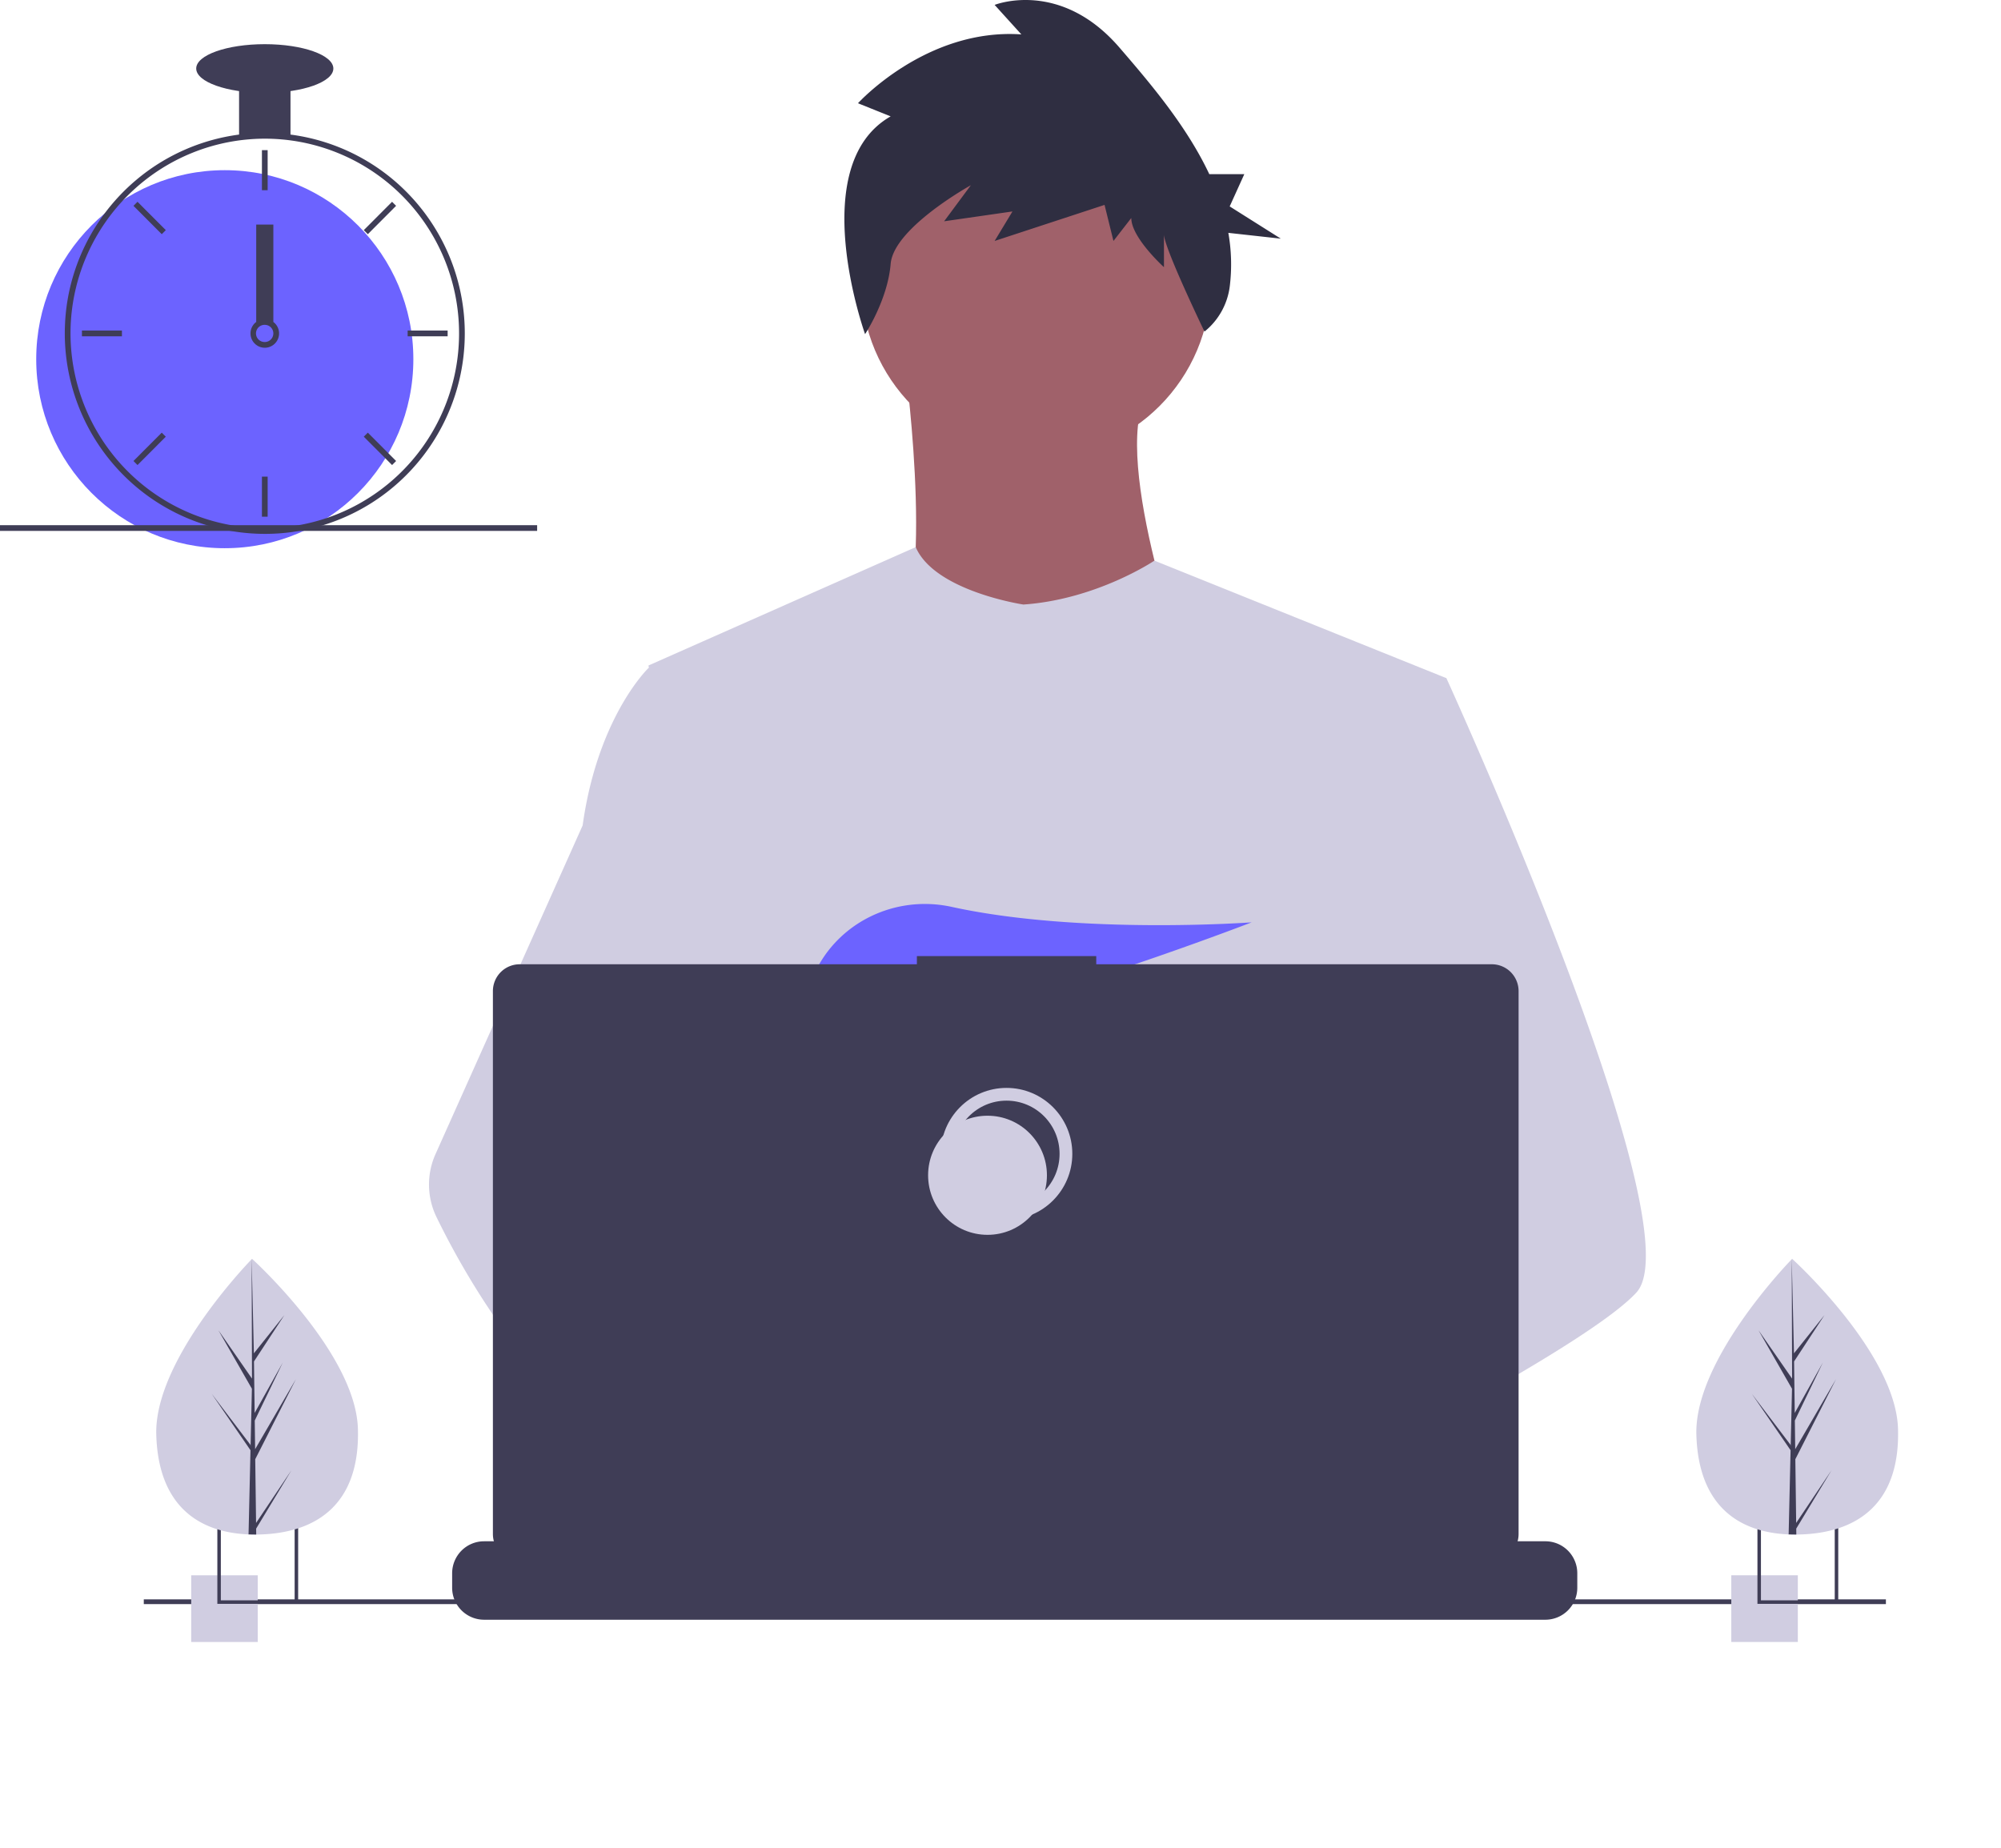 <svg width="314" height="290" fill="none" xmlns="http://www.w3.org/2000/svg"><path d="M162.579 71.76c15.147 0 27.425-12.308 27.425-27.492 0-15.184-12.278-27.493-27.425-27.493s-27.426 12.309-27.426 27.493 12.279 27.493 27.426 27.493z" fill="#A0616A"/><path d="M142.109 58.014s5.167 39.048-2.782 43.431c-7.95 4.383 47.299 4.781 47.299 4.781s-12.322-33.868-6.757-44.227l-37.76-3.985z" fill="#A0616A"/><path d="M226.969 106.424l-4.595 20.974-9.715 44.374-.291 2.43-3.353 28.134-2.23 18.689-1.496 12.555c-9.093 4.684-15.683 7.918-15.683 7.918s-.567-2.849-1.48-6.494c-6.382 1.918-18.189 5.1-28.196 5.735 3.644 4.072 5.319 7.896 3.047 10.719-6.855 8.509-35.154-9.317-45.052-15.964a26.946 26.946 0 00-.262 4.808l-7.574-5.84.749-13.437 1.265-22.735 1.588-28.511c-.5-1.221-.92-2.473-1.256-3.75-2.32-8.27-5.136-24.783-7.295-38.631a1357.195 1357.195 0 01-3.32-22.567l-.056-.396 41.932-18.574c2.98 6.928 16.895 9.01 16.895 9.01 11.528-.796 20.564-6.89 20.564-6.89l45.814 18.443z" fill="#D0CDE1"/><path d="M192.788 233.531s-1.776.61-4.662 1.473c-6.382 1.918-18.189 5.1-28.196 5.735-8.615.554-15.895-.777-17.226-6.411-.571-2.423.238-4.416 2.002-6.053 5.266-4.894 19.021-6.648 29.93-7.25 3.081-.168 5.93-.246 8.302-.276 4.028-.053 6.668.03 6.668.03l.064.246 3.118 12.506z" fill="#A0616A"/><path d="M139.763 18.262l-5.128-2.058S145.357 4.371 160.275 5.4L156.079.77s10.256-4.116 19.58 6.688c4.901 5.68 10.571 12.356 14.107 19.876h5.491l-2.292 5.059 8.022 5.06-8.234-.91c.491 2.77.566 5.6.224 8.392a10.862 10.862 0 01-3.966 7.102s-6.36-13.195-6.36-15.253v5.145s-5.128-4.63-5.128-7.718l-2.797 3.602-1.398-5.66-17.249 5.66 2.797-4.63-10.722 1.543 4.196-5.66s-12.12 6.689-12.587 12.348c-.466 5.66-4.014 11.022-4.014 11.022s-9.505-26.456 4.014-34.174z" fill="#2F2E41"/><path d="M256.779 202.848c-2.793 3.036-9.715 7.608-18.107 12.558a450.696 450.696 0 01-9.835 5.619c-8.089 4.498-16.559 8.954-23.548 12.555-9.093 4.684-15.683 7.918-15.683 7.918s-.567-2.849-1.48-6.494c-1.224-4.879-3.066-11.186-4.987-13.979a8.25 8.25 0 00-.201-.276c-.56-.737-1.123-1.167-1.678-1.167l27.755-17.246 11.994-7.455-8.641-20.679-10.838-25.939 6.541-20.865 6.575-20.974h12.323s4.08 8.928 9.298 21.377a800.041 800.041 0 012.405 5.807c10.734 26.17 24.115 62.716 18.107 69.24z" fill="#D0CDE1"/><path d="M162.977 251.458c-6.855 8.509-35.154-9.317-45.053-15.964a161.156 161.156 0 01-3.438-2.363l9.055-12.106 2.868-3.832a197.966 197.966 0 006.777 3.832c3.271 1.926 7.377 4.442 11.52 7.25 5.718 3.877 11.499 8.299 15.224 12.464 3.644 4.072 5.319 7.896 3.047 10.719z" fill="#A0616A"/><path d="M132.768 220.779a17.778 17.778 0 00-3.021.246c-8.574 1.477-11.103 9.257-11.823 14.469a27.039 27.039 0 00-.261 4.808l-7.574-5.84-2.76-2.127c-6.642-2.322-12.561-6.446-17.693-11.31a89.097 89.097 0 01-11.916-14.166 124.992 124.992 0 01-9.22-15.851 11.684 11.684 0 01-.16-9.889l9.38-20.956 13.71-30.627c.1-.729.211-1.442.332-2.138 2.719-15.628 10.002-22.567 10.002-22.567h5.565l3.722 22.567 4.625 28.036-3.241 10.595-7.489 24.47 7.157 7.791 20.665 22.489z" fill="#D0CDE1"/><path d="M139.066 155.456l4.757 5.564c1.767-.338 3.613-.735 5.514-1.181l-1.367-4.383 3.341 3.907c20.139-4.965 45.1-14.618 45.1-14.618s-26.948 1.981-47.07-2.426c-8.902-1.95-18.062 2.474-21.715 10.843-2.124 4.864-1.79 9.078 5.741 9.078a49.55 49.55 0 007.591-.715l-1.892-6.069z" fill="#6C63FF"/><path d="M247.511 246.897v2.269a5.014 5.014 0 01-5.009 5.021H75.96a5.016 5.016 0 01-5.009-5.021v-2.269a5.037 5.037 0 011.467-3.551 5.005 5.005 0 013.542-1.47h9.6v-1.058a.208.208 0 01.06-.148.2.2 0 01.148-.061h5.01a.199.199 0 01.147.061.215.215 0 01.061.148v1.058h3.13v-1.058a.204.204 0 01.06-.148.199.199 0 01.148-.061h5.009a.2.2 0 01.148.061.208.208 0 01.061.148v1.058h3.132v-1.058a.215.215 0 01.061-.148.203.203 0 01.148-.061h5.009a.2.2 0 01.148.061.197.197 0 01.045.068.197.197 0 01.016.08v1.058h3.129v-1.058c0-.028.005-.055.016-.08a.197.197 0 01.045-.068.2.2 0 01.148-.061h5.009a.203.203 0 01.193.129c.01.025.015.052.015.08v1.058h3.13v-1.058a.196.196 0 01.061-.148.203.203 0 01.147-.061h5.009a.196.196 0 01.148.061.197.197 0 01.045.068.197.197 0 01.016.08v1.058h3.133v-1.058c0-.028.005-.055.016-.08a.197.197 0 01.045-.068.2.2 0 01.148-.061h5.008a.196.196 0 01.148.061.2.2 0 01.061.148v1.058h3.129v-1.058a.215.215 0 01.061-.148.203.203 0 01.148-.061h39.235a.2.2 0 01.148.061.197.197 0 01.045.068.197.197 0 01.016.08v1.058h3.133v-1.058c0-.028.005-.055.016-.08a.184.184 0 01.045-.068.2.2 0 01.148-.061h5.008a.209.209 0 01.209.209v1.058h3.129v-1.058a.215.215 0 01.061-.148.203.203 0 01.148-.061h5.009a.2.2 0 01.148.061.215.215 0 01.061.148v1.058h3.129v-1.058c0-.028.005-.055.016-.08a.197.197 0 01.045-.068.2.2 0 01.148-.061h5.009a.203.203 0 01.193.129c.01.025.015.052.015.08v1.058h3.133v-1.058a.215.215 0 01.061-.148.2.2 0 01.148-.061h5.009a.207.207 0 01.205.209v1.058h3.133v-1.058c0-.028.005-.055.016-.08a.184.184 0 01.045-.068.2.2 0 01.148-.061h5.008a.196.196 0 01.148.061c.02.019.035.042.045.068a.197.197 0 01.016.08v1.058h3.129v-1.058a.215.215 0 01.061-.148.203.203 0 01.148-.061h5.009a.2.2 0 01.148.061.197.197 0 01.045.068.197.197 0 01.016.08v1.058h14.608a5.002 5.002 0 014.628 3.099c.252.61.381 1.263.381 1.922z" fill="#3F3D56"/><path d="M295.939 250.987H22.564v.748h273.375v-.748zm-61.838-99.662h-62.075v-1.282h-28.148v1.282H81.547a4.195 4.195 0 00-2.97 1.233 4.216 4.216 0 00-1.23 2.977v85.208c0 1.117.443 2.187 1.23 2.977a4.195 4.195 0 002.97 1.233H234.1a4.194 4.194 0 002.969-1.233 4.214 4.214 0 001.23-2.977v-85.208a4.22 4.22 0 00-1.23-2.977 4.17 4.17 0 00-1.362-.912 4.179 4.179 0 00-1.607-.321z" fill="#3F3D56"/><path d="M157.946 190.421c5.15 0 9.324-4.185 9.324-9.347s-4.174-9.347-9.324-9.347c-5.149 0-9.324 4.185-9.324 9.347s4.175 9.347 9.324 9.347z" stroke="#D0CDE1" stroke-width="2" stroke-miterlimit="10"/><path d="M154.963 193.785c5.149 0 9.323-4.184 9.323-9.346s-4.174-9.347-9.323-9.347c-5.15 0-9.324 4.185-9.324 9.347s4.174 9.346 9.324 9.346zM40.445 247.21H30.003v10.468h10.442V247.21z" fill="#D0CDE1"/><path d="M34.107 238.985v12.711h12.68v-12.711h-12.68zm12.128 12.158h-11.58v-11.605h11.58v11.605z" fill="#3F3D56"/><path d="M282.12 247.21h-10.443v10.468h10.443V247.21z" fill="#D0CDE1"/><path d="M275.781 238.985v12.711h12.68v-12.711h-12.68zm12.129 12.158h-11.581v-11.605h11.581v11.605z" fill="#3F3D56"/><path d="M35.274 86.032c16.342 0 29.59-13.28 29.59-29.663 0-16.382-13.248-29.663-29.59-29.663S5.684 39.986 5.684 56.37c0 16.382 13.248 29.663 29.59 29.663z" fill="#6C63FF"/><path d="M45.586 21.12a31.903 31.903 0 00-8.07 0 31.428 31.428 0 00-16.19 7.162 31.548 31.548 0 00-9.774 14.788 31.184 31.184 0 00-1.362 8.1c-.014.381-.023.768-.023 1.154a31.53 31.53 0 009.201 22.237 31.376 31.376 0 0024.178 9.16 30.966 30.966 0 004.6-.637 31.378 31.378 0 0018.22-11.5 31.516 31.516 0 006.542-20.564 31.504 31.504 0 00-8.216-19.95 31.362 31.362 0 00-19.106-9.95zm5.788 60.139h-.005a30.11 30.11 0 01-7.823 1.56c-.66.044-1.327.067-1.995.067a30.487 30.487 0 01-21.547-8.962 30.637 30.637 0 01-8.918-22.755 30.637 30.637 0 019.33-20.848 30.49 30.49 0 0121.135-8.559c7.223 0 14.21 2.572 19.719 7.255a30.581 30.581 0 0110.359 18.318 30.626 30.626 0 01-3.92 20.687A30.504 30.504 0 0151.375 81.26z" fill="#3F3D56"/><path d="M42 23.56h-.898v6.292H42V23.56zm-20.422 8.107l-.634.636 4.439 4.449.634-.636-4.439-4.449zm-8.721 20.208v.899h6.277v-.9h-6.277zm8.087 20.471l.634.635 4.439-4.449-.634-.636-4.439 4.45zm36.141-36.23l.634.636 4.438-4.45-.634-.635-4.438 4.45zm6.883 15.759v.899h6.276v-.9h-6.276zm-6.249 16.021l-.634.636 4.438 4.45.634-.636-4.438-4.45zM42 74.796h-.898v6.292H42v-6.292zm.896-24.27a2.238 2.238 0 00-3.331.755 2.251 2.251 0 001.224 3.157 2.236 2.236 0 002.356-.534 2.25 2.25 0 00-.25-3.378zm-1.345 3.146a1.348 1.348 0 11.079-2.691 1.342 1.342 0 011.262 1.384 1.35 1.35 0 01-.681 1.133 1.341 1.341 0 01-.66.175zm4.035-40.449h-8.07v8.09h8.07v-8.09z" fill="#3F3D56"/><path d="M41.55 14.572c5.943 0 10.76-1.71 10.76-3.82s-4.817-3.82-10.76-3.82c-5.942 0-10.76 1.71-10.76 3.82s4.818 3.82 10.76 3.82zm1.346 20.674h-2.69v15.28h2.69v-15.28zm41.392 47.169H0v.9h84.288v-.9z" fill="#3F3D56"/><path d="M56.164 224.229c.349 11.945-6.614 16.322-15.351 16.578a24.673 24.673 0 01-1.81-.009c-7.903-.329-14.158-4.534-14.481-15.643-.335-11.496 13.9-26.434 14.967-27.538l.002-.002.061-.063s16.265 14.733 16.612 26.677z" fill="#D0CDE1"/><path d="M40.184 238.997l5.55-8.274-5.54 9.164.012.931c-.405.003-.806-.004-1.203-.02l.275-11.968-.008-.093.01-.018.027-1.131-6.079-8.846 6.072 8 .021.239.208-9.042-5.25-9.172 5.265 7.583-.055-18.733v-.063l.002.061.349 14.765 4.784-5.997-4.769 7.269.105 8.088 4.403-7.894-4.387 9.083.058 4.498 6.403-10.996-6.384 12.565.13 10.001z" fill="#3F3D56"/><path d="M297.839 224.229c.348 11.945-6.614 16.322-15.352 16.578a24.674 24.674 0 01-1.81-.009c-7.902-.329-14.157-4.534-14.481-15.643-.335-11.496 13.9-26.434 14.968-27.538l.001-.002.062-.063s16.264 14.733 16.612 26.677z" fill="#D0CDE1"/><path d="M281.858 238.997l5.55-8.274-5.539 9.164.012.931c-.405.003-.807-.004-1.204-.02l.275-11.968-.007-.093.01-.018.026-1.131-6.078-8.846 6.071 8 .022.239.208-9.042-5.251-9.172 5.266 7.583-.055-18.733v-.063l.001.061.349 14.765 4.785-5.997-4.769 7.269.104 8.088 4.403-7.894-4.387 9.083.058 4.498 6.404-10.996-6.384 12.565.13 10.001z" fill="#3F3D56"/></svg>